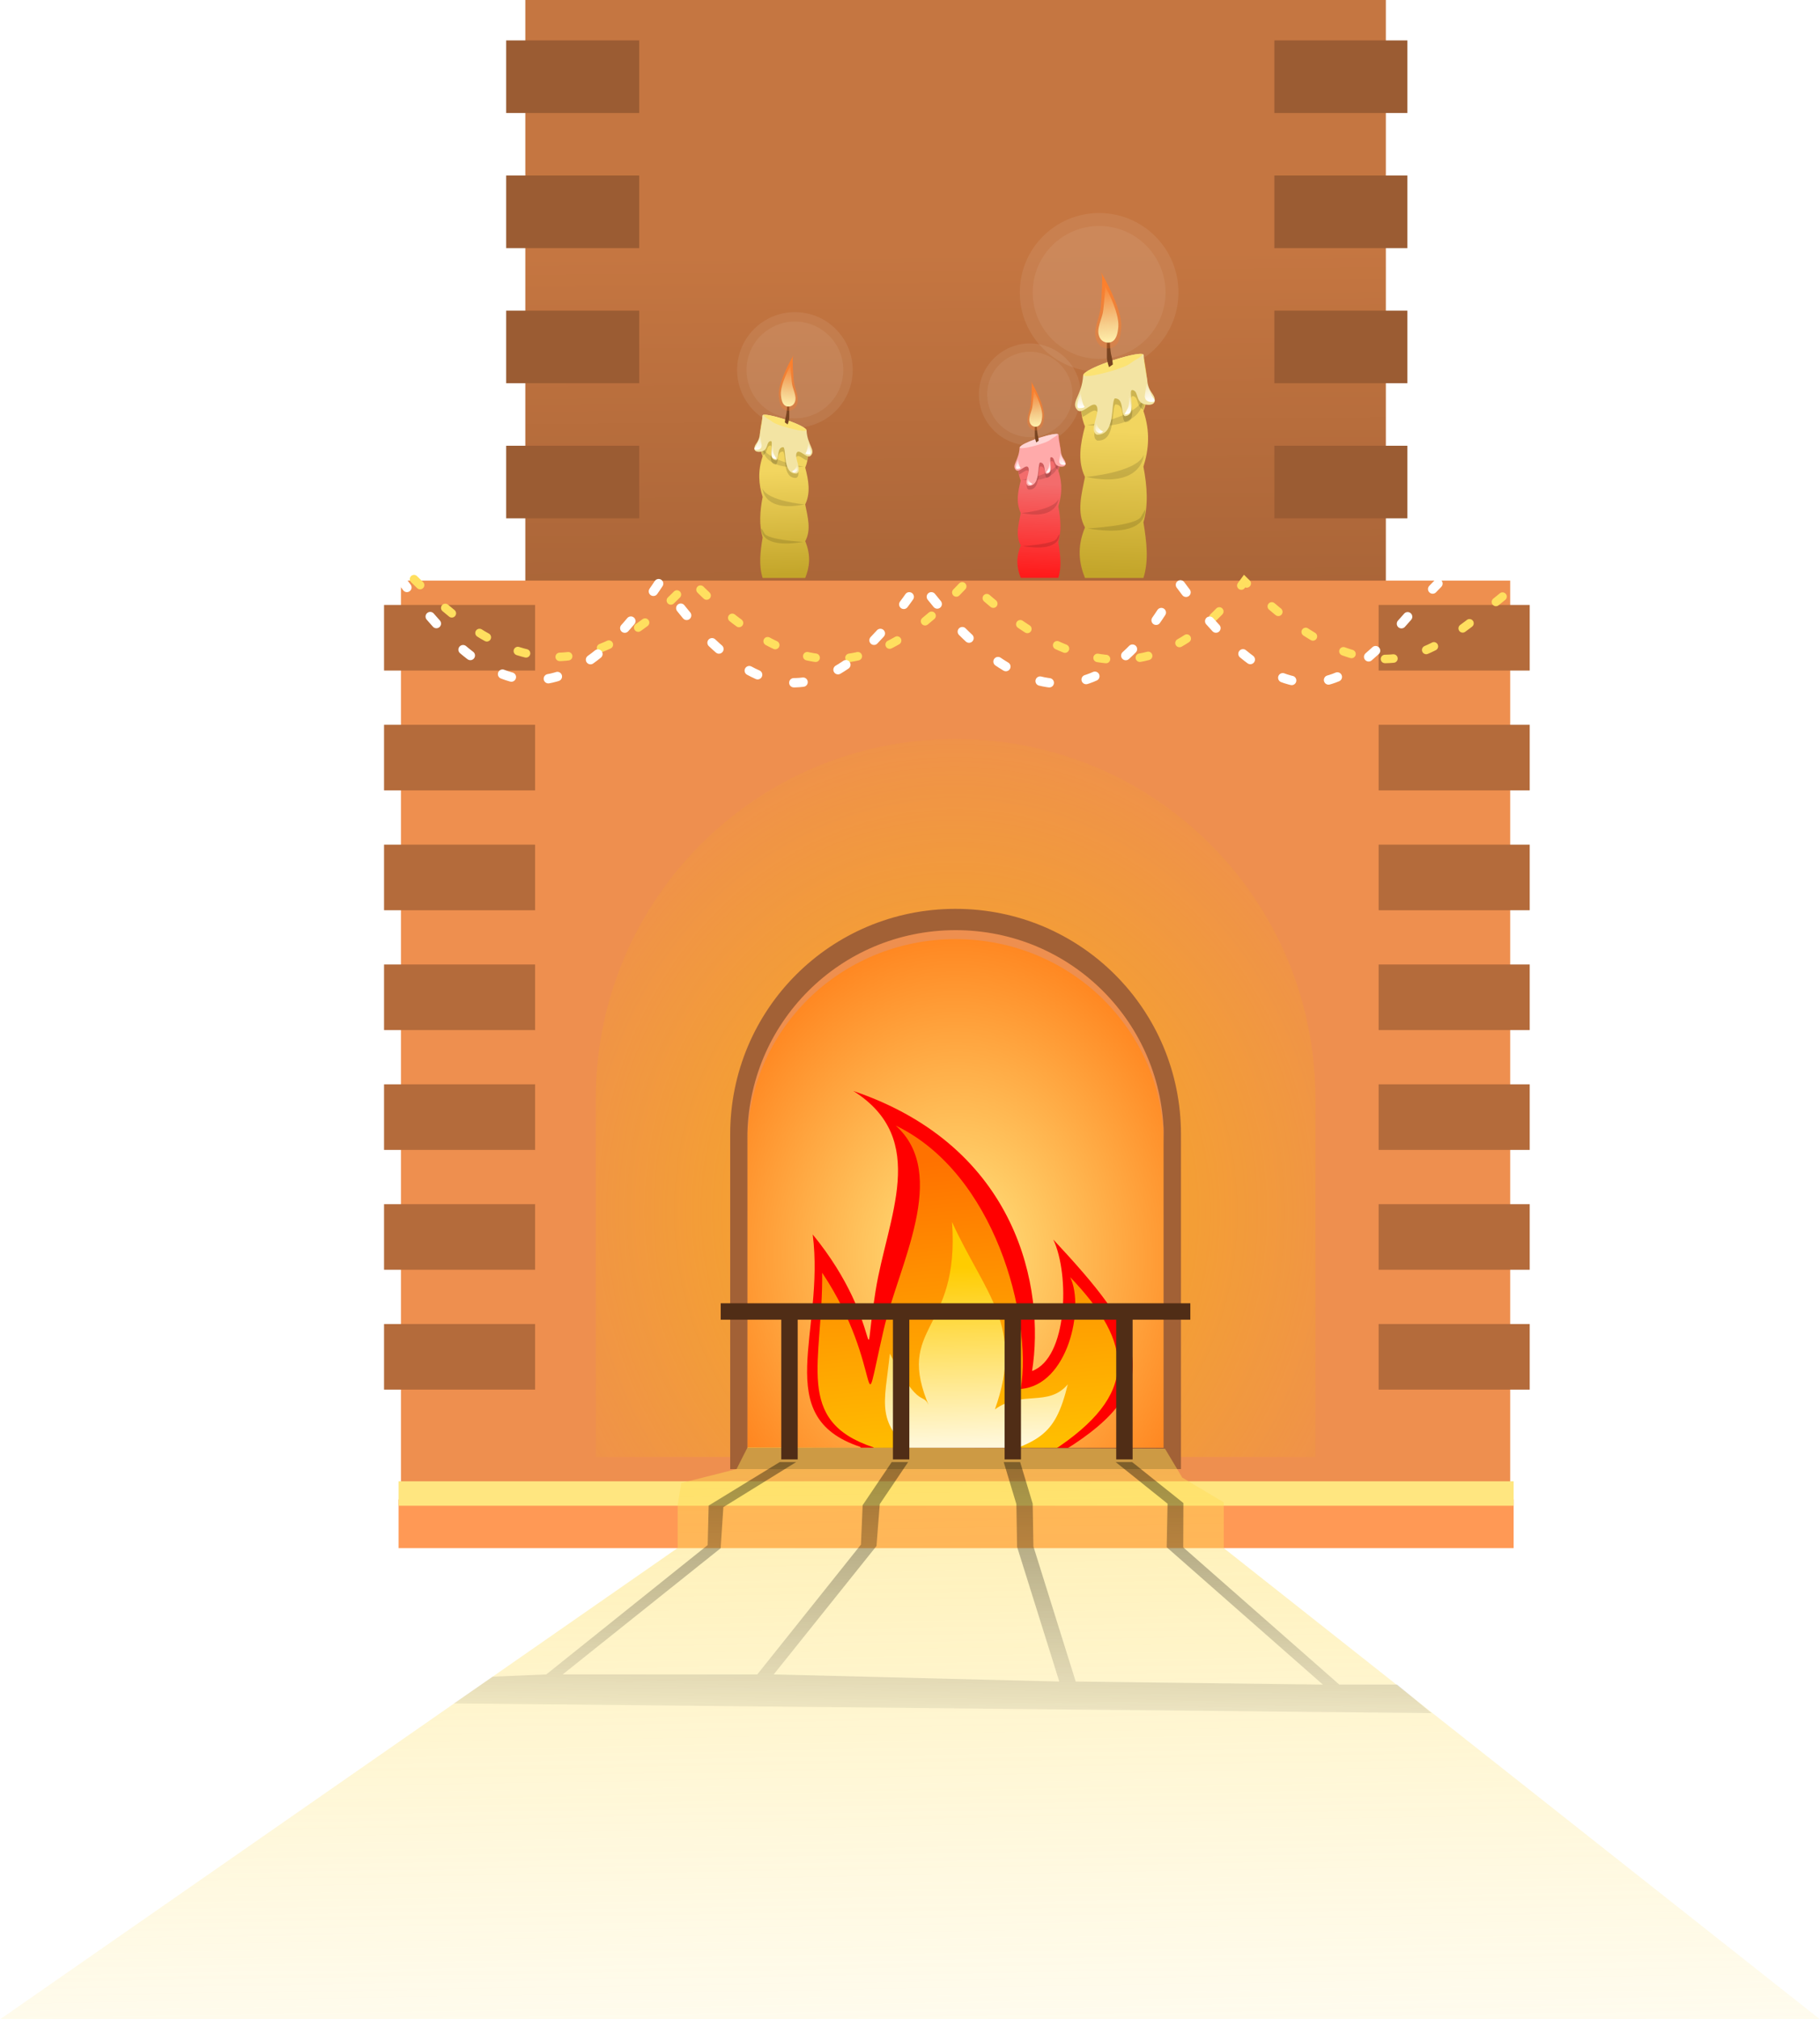 <?xml version="1.0" encoding="UTF-8" standalone="no"?>
<svg
   xmlns:dc="http://purl.org/dc/elements/1.1/"
   xmlns:cc="http://creativecommons.org/ns#"
   xmlns:rdf="http://www.w3.org/1999/02/22-rdf-syntax-ns#"
   xmlns:svg="http://www.w3.org/2000/svg"
   xmlns="http://www.w3.org/2000/svg"
   xmlns:xlink="http://www.w3.org/1999/xlink"
   xmlns:sodipodi="http://sodipodi.sourceforge.net/DTD/sodipodi-0.dtd"
   xmlns:inkscape="http://www.inkscape.org/namespaces/inkscape"
   width="78.191mm"
   height="86.713mm"
   viewBox="0 0 78.191 86.713"
   version="1.1"
   id="svg8"
   inkscape:version="1.0.2-2 (e86c870879, 2021-01-15)"
   sodipodi:docname="fireplace.svg">
  <defs
     id="defs2">
    <linearGradient
       inkscape:collect="always"
       id="linearGradient1880">
      <stop
         style="stop-color:#000000;stop-opacity:1;"
         offset="0"
         id="stop1876" />
      <stop
         style="stop-color:#000000;stop-opacity:0;"
         offset="1"
         id="stop1878" />
    </linearGradient>
    <linearGradient
       inkscape:collect="always"
       id="linearGradient1837">
      <stop
         style="stop-color:#ffdd55;stop-opacity:1"
         offset="0"
         id="stop1833" />
      <stop
         style="stop-color:#ffeeaa;stop-opacity:0;"
         offset="1"
         id="stop1835" />
    </linearGradient>
    <linearGradient
       id="linearGradient1826"
       inkscape:collect="always">
      <stop
         id="stop1822"
         offset="0"
         style="stop-color:#f36c6c;stop-opacity:1" />
      <stop
         id="stop1824"
         offset="1"
         style="stop-color:#ff1b1b;stop-opacity:1" />
    </linearGradient>
    <linearGradient
       inkscape:collect="always"
       id="linearGradient1745">
      <stop
         style="stop-color:#ffeeaa;stop-opacity:1;"
         offset="0"
         id="stop1741" />
      <stop
         style="stop-color:#ffeeaa;stop-opacity:0;"
         offset="1"
         id="stop1743" />
    </linearGradient>
    <linearGradient
       inkscape:collect="always"
       id="linearGradient1737">
      <stop
         style="stop-color:#ff7f2a;stop-opacity:1;"
         offset="0"
         id="stop1733" />
      <stop
         style="stop-color:#ff7f2a;stop-opacity:0;"
         offset="1"
         id="stop1735" />
    </linearGradient>
    <linearGradient
       inkscape:collect="always"
       id="linearGradient1718">
      <stop
         style="stop-color:#f2d55f;stop-opacity:1;"
         offset="0"
         id="stop1714" />
      <stop
         style="stop-color:#c3a52a;stop-opacity:1"
         offset="1"
         id="stop1716" />
    </linearGradient>
    <linearGradient
       inkscape:collect="always"
       id="linearGradient1710">
      <stop
         style="stop-color:#ffffff;stop-opacity:1;"
         offset="0"
         id="stop1706" />
      <stop
         style="stop-color:#ffffff;stop-opacity:0;"
         offset="1"
         id="stop1708" />
    </linearGradient>
    <linearGradient
       inkscape:collect="always"
       id="linearGradient1702">
      <stop
         style="stop-color:#ffffff;stop-opacity:1;"
         offset="0"
         id="stop1698" />
      <stop
         style="stop-color:#ffffff;stop-opacity:0;"
         offset="1"
         id="stop1700" />
    </linearGradient>
    <linearGradient
       inkscape:collect="always"
       id="linearGradient1694">
      <stop
         style="stop-color:#ffffff;stop-opacity:1;"
         offset="0"
         id="stop1690" />
      <stop
         style="stop-color:#ffffff;stop-opacity:0;"
         offset="1"
         id="stop1692" />
    </linearGradient>
    <linearGradient
       inkscape:collect="always"
       id="linearGradient1686">
      <stop
         style="stop-color:#ffffff;stop-opacity:1;"
         offset="0"
         id="stop1682" />
      <stop
         style="stop-color:#ffffff;stop-opacity:0;"
         offset="1"
         id="stop1684" />
    </linearGradient>
    <linearGradient
       inkscape:collect="always"
       id="linearGradient1619">
      <stop
         style="stop-color:#c57641;stop-opacity:1;"
         offset="0"
         id="stop1615" />
      <stop
         style="stop-color:#aa6538;stop-opacity:1"
         offset="1"
         id="stop1617" />
    </linearGradient>
    <linearGradient
       inkscape:collect="always"
       id="linearGradient1163">
      <stop
         style="stop-color:#ffbd00;stop-opacity:1;"
         offset="0"
         id="stop1159" />
      <stop
         style="stop-color:#ffbd00;stop-opacity:0;"
         offset="1"
         id="stop1161" />
    </linearGradient>
    <linearGradient
       inkscape:collect="always"
       id="linearGradient1147">
      <stop
         style="stop-color:#ff7200;stop-opacity:1;"
         offset="0"
         id="stop1143" />
      <stop
         style="stop-color:#ffbd00;stop-opacity:1"
         offset="1"
         id="stop1145" />
    </linearGradient>
    <linearGradient
       inkscape:collect="always"
       id="linearGradient1139">
      <stop
         style="stop-color:#ffcc00;stop-opacity:1"
         offset="0"
         id="stop1135" />
      <stop
         style="stop-color:#fff9e1;stop-opacity:1"
         offset="1"
         id="stop1137" />
    </linearGradient>
    <linearGradient
       inkscape:collect="always"
       id="linearGradient1063">
      <stop
         style="stop-color:#ffe680;stop-opacity:1"
         offset="0"
         id="stop1059" />
      <stop
         style="stop-color:#ff6600;stop-opacity:1"
         offset="1"
         id="stop1061" />
    </linearGradient>
    <radialGradient
       inkscape:collect="always"
       xlink:href="#linearGradient1063"
       id="radialGradient1065"
       cx="-129.31"
       cy="199.003"
       fx="-129.31"
       fy="199.003"
       r="65.716"
       gradientTransform="matrix(0.226,-0.003,0.004,0.282,92.503,-25.122)"
       gradientUnits="userSpaceOnUse" />
    <filter
       inkscape:collect="always"
       style="color-interpolation-filters:sRGB"
       id="filter1121"
       x="-0.121"
       width="1.242"
       y="-0.097"
       height="1.195">
      <feGaussianBlur
         inkscape:collect="always"
         stdDeviation="22.728"
         id="feGaussianBlur1123" />
    </filter>
    <linearGradient
       inkscape:collect="always"
       xlink:href="#linearGradient1139"
       id="linearGradient1141"
       x1="-130.213"
       y1="208.365"
       x2="-128.89"
       y2="256.935"
       gradientUnits="userSpaceOnUse"
       gradientTransform="matrix(0.162,0,0,0.162,85.01,-1.898)" />
    <linearGradient
       inkscape:collect="always"
       xlink:href="#linearGradient1147"
       id="linearGradient1149"
       x1="-135.315"
       y1="180.205"
       x2="-128.512"
       y2="255.99"
       gradientUnits="userSpaceOnUse"
       gradientTransform="matrix(0.162,0,0,0.162,85.01,-1.898)" />
    <radialGradient
       inkscape:collect="always"
       xlink:href="#linearGradient1163"
       id="radialGradient1165"
       cx="-486.54"
       cy="703.45"
       fx="-486.54"
       fy="703.45"
       r="359.614"
       gradientTransform="matrix(0.057,-0.001,0.001,0.064,91.047,-16.015)"
       gradientUnits="userSpaceOnUse" />
    <linearGradient
       inkscape:collect="always"
       xlink:href="#linearGradient1619"
       id="linearGradient1621"
       x1="-96.762"
       y1="-60.565"
       x2="-96.006"
       y2="28.637"
       gradientUnits="userSpaceOnUse"
       gradientTransform="matrix(0.162,0,0,0.162,78.992,-1.898)" />
    <linearGradient
       inkscape:collect="always"
       xlink:href="#linearGradient1686"
       id="linearGradient1688"
       x1="-139.648"
       y1="-15.705"
       x2="-141.219"
       y2="-18.411"
       gradientUnits="userSpaceOnUse" />
    <linearGradient
       inkscape:collect="always"
       xlink:href="#linearGradient1694"
       id="linearGradient1696"
       x1="-131.998"
       y1="-21.151"
       x2="-130.561"
       y2="-27.098"
       gradientUnits="userSpaceOnUse" />
    <linearGradient
       inkscape:collect="always"
       xlink:href="#linearGradient1702"
       id="linearGradient1704"
       x1="-124.581"
       y1="-24.692"
       x2="-126.819"
       y2="-30.572"
       gradientUnits="userSpaceOnUse" />
    <linearGradient
       inkscape:collect="always"
       xlink:href="#linearGradient1710"
       id="linearGradient1712"
       x1="-145.127"
       y1="-22.855"
       x2="-144.593"
       y2="-27.799"
       gradientUnits="userSpaceOnUse" />
    <linearGradient
       inkscape:collect="always"
       xlink:href="#linearGradient1718"
       id="linearGradient1720"
       x1="-133.501"
       y1="-16.106"
       x2="-134.971"
       y2="24.251"
       gradientUnits="userSpaceOnUse" />
    <linearGradient
       inkscape:collect="always"
       xlink:href="#linearGradient1737"
       id="linearGradient1739"
       x1="-139.662"
       y1="-65.479"
       x2="-136.119"
       y2="-30.233"
       gradientUnits="userSpaceOnUse"
       gradientTransform="matrix(0.708,0,0,0.708,-39.619,-12.981)" />
    <linearGradient
       inkscape:collect="always"
       xlink:href="#linearGradient1745"
       id="linearGradient1747"
       x1="-137.442"
       y1="-39.682"
       x2="-139.52"
       y2="-62.786"
       gradientUnits="userSpaceOnUse"
       gradientTransform="matrix(0.708,0,0,0.708,-39.686,-13.55)" />
    <linearGradient
       inkscape:collect="always"
       xlink:href="#linearGradient1826"
       id="linearGradient1808"
       gradientUnits="userSpaceOnUse"
       x1="-133.501"
       y1="-16.106"
       x2="-134.971"
       y2="24.251" />
    <linearGradient
       inkscape:collect="always"
       xlink:href="#linearGradient1686"
       id="linearGradient1810"
       gradientUnits="userSpaceOnUse"
       x1="-139.648"
       y1="-15.705"
       x2="-141.219"
       y2="-18.411" />
    <linearGradient
       inkscape:collect="always"
       xlink:href="#linearGradient1710"
       id="linearGradient1812"
       gradientUnits="userSpaceOnUse"
       x1="-145.127"
       y1="-22.855"
       x2="-144.593"
       y2="-27.799" />
    <linearGradient
       inkscape:collect="always"
       xlink:href="#linearGradient1694"
       id="linearGradient1814"
       gradientUnits="userSpaceOnUse"
       x1="-131.998"
       y1="-21.151"
       x2="-130.561"
       y2="-27.098" />
    <linearGradient
       inkscape:collect="always"
       xlink:href="#linearGradient1702"
       id="linearGradient1816"
       gradientUnits="userSpaceOnUse"
       x1="-124.581"
       y1="-24.692"
       x2="-126.819"
       y2="-30.572" />
    <linearGradient
       inkscape:collect="always"
       xlink:href="#linearGradient1737"
       id="linearGradient1818"
       gradientUnits="userSpaceOnUse"
       gradientTransform="matrix(0.708,0,0,0.708,-39.619,-12.981)"
       x1="-139.662"
       y1="-65.479"
       x2="-136.119"
       y2="-30.233" />
    <linearGradient
       inkscape:collect="always"
       xlink:href="#linearGradient1745"
       id="linearGradient1820"
       gradientUnits="userSpaceOnUse"
       gradientTransform="matrix(0.708,0,0,0.708,-39.686,-13.55)"
       x1="-137.442"
       y1="-39.682"
       x2="-139.52"
       y2="-62.786" />
    <linearGradient
       inkscape:collect="always"
       xlink:href="#linearGradient1837"
       id="linearGradient1839"
       x1="-367.696"
       y1="989.18"
       x2="-353.553"
       y2="1819.525"
       gradientUnits="userSpaceOnUse"
       gradientTransform="matrix(0.043,0,0,0.043,78.992,-1.898)" />
    <linearGradient
       inkscape:collect="always"
       xlink:href="#linearGradient1880"
       id="linearGradient1882"
       x1="-77.107"
       y1="260.903"
       x2="-78.808"
       y2="340.656"
       gradientUnits="userSpaceOnUse"
       gradientTransform="matrix(0.162,0,0,0.162,78.992,-1.898)" />
    <linearGradient
       inkscape:collect="always"
       xlink:href="#linearGradient1718"
       id="linearGradient2168"
       gradientUnits="userSpaceOnUse"
       x1="-133.501"
       y1="-16.106"
       x2="-134.971"
       y2="24.251" />
    <linearGradient
       inkscape:collect="always"
       xlink:href="#linearGradient1686"
       id="linearGradient2170"
       gradientUnits="userSpaceOnUse"
       x1="-139.648"
       y1="-15.705"
       x2="-141.219"
       y2="-18.411" />
    <linearGradient
       inkscape:collect="always"
       xlink:href="#linearGradient1710"
       id="linearGradient2172"
       gradientUnits="userSpaceOnUse"
       x1="-145.127"
       y1="-22.855"
       x2="-144.593"
       y2="-27.799" />
    <linearGradient
       inkscape:collect="always"
       xlink:href="#linearGradient1694"
       id="linearGradient2174"
       gradientUnits="userSpaceOnUse"
       x1="-131.998"
       y1="-21.151"
       x2="-130.561"
       y2="-27.098" />
    <linearGradient
       inkscape:collect="always"
       xlink:href="#linearGradient1702"
       id="linearGradient2176"
       gradientUnits="userSpaceOnUse"
       x1="-124.581"
       y1="-24.692"
       x2="-126.819"
       y2="-30.572" />
    <linearGradient
       inkscape:collect="always"
       xlink:href="#linearGradient1737"
       id="linearGradient2178"
       gradientUnits="userSpaceOnUse"
       gradientTransform="matrix(0.708,0,0,0.708,-39.619,-12.981)"
       x1="-139.662"
       y1="-65.479"
       x2="-136.119"
       y2="-30.233" />
    <linearGradient
       inkscape:collect="always"
       xlink:href="#linearGradient1745"
       id="linearGradient2180"
       gradientUnits="userSpaceOnUse"
       gradientTransform="matrix(0.708,0,0,0.708,-39.686,-13.55)"
       x1="-137.442"
       y1="-39.682"
       x2="-139.52"
       y2="-62.786" />
  </defs>
  <sodipodi:namedview
     id="base"
     pagecolor="#ffffff"
     bordercolor="#666666"
     borderopacity="1.0"
     inkscape:pageopacity="0.0"
     inkscape:pageshadow="2"
     inkscape:zoom="1.979899"
     inkscape:cx="174.44712"
     inkscape:cy="161.25192"
     inkscape:document-units="mm"
     inkscape:current-layer="layer1"
     showgrid="false"
     showborder="true"
     inkscape:snap-global="true"
     showguides="false"
     inkscape:window-width="1920"
     inkscape:window-height="1017"
     inkscape:window-x="-8"
     inkscape:window-y="-8"
     inkscape:window-maximized="1"
     inkscape:document-rotation="0" />
  <g
     inkscape:label="Layer 1"
     inkscape:groupmode="layer"
     id="layer1"
     transform="translate(-22.954,22.546)">
    <rect
       style="opacity:1;fill:url(#linearGradient1621);fill-opacity:1;fill-rule:nonzero;stroke:none;stroke-width:0.365;stroke-linecap:round;stroke-linejoin:round;stroke-miterlimit:4;stroke-dasharray:0.365, 1.461;stroke-dashoffset:0;stroke-opacity:1;paint-order:fill markers stroke"
       id="rect1613"
       width="36.97"
       height="26.021"
       x="45.523"
       y="-22.546"
       inkscape:export-xdpi="300"
       inkscape:export-ydpi="300" />
    <g
       id="g1806"
       transform="matrix(0.097,0,0,0.097,80.777,-0.215)"
       inkscape:export-xdpi="300"
       inkscape:export-ydpi="300">
      <circle
         r="22.571"
         cy="-55.595"
         cx="-139.982"
         id="circle1772"
         style="opacity:0.078;fill:#ffffff;fill-opacity:1;fill-rule:nonzero;stroke:none;stroke-width:2.376;stroke-linecap:round;stroke-linejoin:round;stroke-miterlimit:4;stroke-dasharray:2.376, 9.505;stroke-dashoffset:0;stroke-opacity:1;paint-order:fill markers stroke" />
      <path
         style="opacity:1;fill:url(#linearGradient1808);fill-opacity:1;fill-rule:nonzero;stroke:none;stroke-width:2.265;stroke-linecap:round;stroke-linejoin:round;stroke-miterlimit:4;stroke-dasharray:2.265, 9.06;stroke-dashoffset:0;stroke-opacity:1;paint-order:fill markers stroke"
         d="m -144.009,-31.839 16.631,-5.859 c 0.952,5.435 1.991,10.884 0,15.828 1.981,5.842 1.535,10.99 0,15.828 1.097,5.715 1.415,11.118 0,15.828 0.894,5.455 1.583,10.869 0,15.828 h -16.631 c -1.667,-4.162 -2.34,-8.698 0,-14.363 -2.43,-4.441 -0.955,-9.439 0,-14.363 -2.163,-4.479 -1.32,-9.387 0,-14.363 -2.016,-4.788 -0.916,-9.575 0,-14.363 z"
         id="path1774"
         inkscape:connector-curvature="0"
         sodipodi:nodetypes="ccccccccccc" />
      <g
         id="g1782"
         style="opacity:0.532">
        <path
           inkscape:connector-curvature="0"
           id="path1776"
           d="m -143.725,-3.113 c 0,0 14.08,-1.228 16.347,-6.048 0.095,-0.189 0.095,-0.189 0.095,-0.189 0,0 -0.378,9.544 -16.442,6.237 z"
           style="opacity:0.241;fill:#000000;fill-opacity:1;stroke:none;stroke-width:0.265px;stroke-linecap:butt;stroke-linejoin:miter;stroke-opacity:1" />
        <path
           inkscape:connector-curvature="0"
           id="path1778"
           d="m -143.253,11.533 c 0,0 14.08,-0.756 15.214,-3.402 1.134,-1.984 1.134,-1.984 1.134,-1.984 0,0 1.323,8.315 -16.347,5.386 z"
           style="opacity:0.241;fill:#000000;fill-opacity:1;stroke:none;stroke-width:0.265px;stroke-linecap:butt;stroke-linejoin:miter;stroke-opacity:1" />
        <path
           inkscape:connector-curvature="0"
           id="path1780"
           d="m -143.442,-17.854 c 0,0 12.284,-1.701 15.78,-6.804 0.189,0.094 0.189,0.094 0.189,0.094 0,0 -0.283,8.315 -15.969,6.709 z"
           style="opacity:0.241;fill:#000000;fill-opacity:1;stroke:none;stroke-width:0.265px;stroke-linecap:butt;stroke-linejoin:miter;stroke-opacity:1" />
      </g>
      <path
         style="opacity:0.153;fill:#000000;fill-opacity:1;stroke:none;stroke-width:0.265px;stroke-linecap:butt;stroke-linejoin:miter;stroke-opacity:1"
         d="m -127.162,-36.02 -17.273,6.228 c -0.058,1.333 -0.287,2.428 -0.576,3.362 -0.213,2.073 -0.204,4.145 0.3,6.218 1.518,-0.526 3.469,-2.776 4.226,-1.263 0.976,1.953 -2.359,6.857 -0.018,8.027 5.493,0.28 3.89,-8.887 5.121,-10.295 2.724,-0.073 1.601,4.335 2.846,5.047 3.524,-0.185 1.128,-6.275 1.878,-7.315 0.284,-0.284 1.013,0.087 1.256,0.574 0.469,0.938 0.488,1.925 1.296,2.734 0.204,0.204 0.49,0.374 0.814,0.505 -0.03,-0.091 -0.055,-0.181 -0.086,-0.273 0.907,-2.252 1.181,-4.609 1.125,-7.021 -0.392,-2.077 -0.908,-4.673 -0.908,-6.441 0,-0.032 -5.2e-4,-0.057 -5.2e-4,-0.087 z"
         id="path1784"
         inkscape:connector-curvature="0" />
      <path
         style="fill:#ffaaaa;fill-opacity:1;stroke:none;stroke-width:1px;stroke-linecap:butt;stroke-linejoin:miter;stroke-opacity:1"
         d="m -480.359,-142.453 c 0.733,-6.957 -64.577,13.563 -65.03,21.771 -1.207,21.862 -14.213,29.095 -6.003,37.304 5.391,5.391 16.925,-11.608 20.678,-4.103 3.69,7.38 -8.916,25.916 -0.068,30.34 20.759,1.058 14.703,-33.589 19.355,-38.91 10.294,-0.278 6.05,16.384 10.758,19.075 13.319,-0.7 4.264,-23.717 7.098,-27.648 1.073,-1.073 3.828,0.33 4.747,2.168 1.773,3.546 1.842,7.277 4.897,10.332 3.872,3.872 15.443,4.719 15.443,-1.742 0,-7.855 -6.996,-7.967 -8.153,-22.403 -1.499,-8.048 -3.72,-18.756 -3.72,-25.855 0,-0.12 -1.355,-1.412 -1.265,-1.34 0,0 1.206,1.546 1.263,1.01 z"
         transform="scale(0.265)"
         id="path1786"
         inkscape:connector-curvature="0"
         sodipodi:nodetypes="ssccccccccscsss" />
      <path
         style="fill:url(#linearGradient1810);fill-opacity:1;stroke:none;stroke-width:0.265px;stroke-linecap:butt;stroke-linejoin:miter;stroke-opacity:1"
         d="m -140.717,-18.545 c 0,0 -0.635,1.537 -0.2,2.238 0.434,0.702 1.27,0.869 1.67,0.568 0.401,-0.301 0.401,-0.301 0.401,-0.301 0,0 -1.737,-0.702 -1.871,-2.506 z"
         id="path1788"
         inkscape:connector-curvature="0" />
      <path
         style="fill:url(#linearGradient1812);fill-opacity:1;stroke:none;stroke-width:0.265px;stroke-linecap:butt;stroke-linejoin:miter;stroke-opacity:1"
         d="m -145.094,-27.098 c -0.705,1.315 -1.658,4.387 -0.635,4.443 0.902,0.033 1.904,-0.234 1.503,-0.601 -0.401,-0.367 -1.102,-3.174 -0.869,-3.842 z"
         id="path1790"
         inkscape:connector-curvature="0"
         sodipodi:nodetypes="cccc" />
      <path
         style="fill:url(#linearGradient1814);fill-opacity:1;stroke:none;stroke-width:0.265px;stroke-linecap:butt;stroke-linejoin:miter;stroke-opacity:1"
         d="m -131.563,-26.43 c 0,0 0.367,2.405 -0.234,3.708 -0.601,1.303 -1.336,1.971 -0.501,1.804 0.835,-0.167 2.272,-0.134 0.735,-5.512 z"
         id="path1792"
         inkscape:connector-curvature="0" />
      <path
         style="fill:url(#linearGradient1816);fill-opacity:1;stroke:none;stroke-width:0.265px;stroke-linecap:butt;stroke-linejoin:miter;stroke-opacity:1"
         d="m -126.485,-29.77 c 0,0 1.069,2.539 1.37,3.341 0.301,0.802 1.737,1.804 0.334,1.971 -1.403,0.167 -2.439,-0.568 -2.172,-2.105 0.267,-1.537 0.468,-3.207 0.468,-3.207 z"
         id="path1794"
         inkscape:connector-curvature="0"
         sodipodi:nodetypes="csccc" />
      <circle
         style="opacity:0.064;fill:#ffffff;fill-opacity:1;fill-rule:nonzero;stroke:none;stroke-width:1.989;stroke-linecap:round;stroke-linejoin:round;stroke-miterlimit:4;stroke-dasharray:1.989, 7.955;stroke-dashoffset:0;stroke-opacity:1;paint-order:fill markers stroke"
         id="circle1796"
         cx="-139.982"
         cy="-55.595"
         r="18.891" />
      <path
         style="fill:#ffd5d5;fill-opacity:1;stroke:none;stroke-width:1px;stroke-linecap:butt;stroke-linejoin:miter;stroke-opacity:1"
         d="m -484.354,-143.854 c -13.829,0.544 -58.882,15.65 -60.963,22.764 0.581,0.389 1.314,0.717 2.281,0.932 6.429,1.429 40.892,-7.859 47.678,-13.037 6.786,-5.179 8.572,-5 12.322,-8.393 0.681,-0.616 1.27,-1.285 1.783,-1.979 -0.685,-0.251 -1.739,-0.341 -3.102,-0.287 z"
         transform="scale(0.265)"
         id="path1798"
         inkscape:connector-curvature="0" />
      <path
         style="fill:#784421;stroke:none;stroke-width:0.265px;stroke-linecap:butt;stroke-linejoin:miter;stroke-opacity:1"
         d="m -137.158,-34.343 c 0,0 -0.614,-1.606 -0.614,-2.835 0,-1.228 0,-4.205 0,-4.205 l 0.803,-0.472 c 0,0 0.142,3.024 0.472,4.205 0.331,1.181 0.425,2.551 0.425,2.551 z"
         id="path1800"
         inkscape:connector-curvature="0" />
      <path
         style="fill:url(#linearGradient1818);fill-opacity:1;stroke:none;stroke-width:0.187px;stroke-linecap:butt;stroke-linejoin:miter;stroke-opacity:1"
         d="m -136.724,-39.722 c 0,0 -2.724,0.654 -3.95,-2.109 -1.335,-3.009 0.921,-6.525 1.172,-9.808 0.227,-2.972 0.569,-8.167 0.301,-8.937 -0.268,-0.77 -0.301,-0.837 -0.301,-0.837 0,0 6.172,10.197 5.824,15.799 -0.137,2.206 -0.488,5.3 -3.046,5.891 z"
         id="path1802"
         inkscape:connector-curvature="0"
         sodipodi:nodetypes="csaccac" />
      <path
         sodipodi:nodetypes="csaccac"
         inkscape:connector-curvature="0"
         id="path1804"
         d="m -136.992,-41.344 c 0,0 -2.094,0.43 -2.959,-1.708 -0.943,-2.329 0.867,-4.953 1.141,-7.45 0.248,-2.261 0.64,-6.215 0.455,-6.809 -0.185,-0.594 -0.209,-0.646 -0.209,-0.646 0,0 4.45,7.933 4.044,12.196 -0.16,1.679 -0.506,4.029 -2.472,4.416 z"
         style="fill:url(#linearGradient1820);fill-opacity:1;stroke:none;stroke-width:0.143px;stroke-linecap:butt;stroke-linejoin:miter;stroke-opacity:1" />
    </g>
    <path
       id="path1051"
       d="m 64.008,15.247 c -5.915,0 -10.677,4.762 -10.677,10.677 V 41.772 H 74.685 V 25.924 c 0,-5.915 -4.762,-10.677 -10.677,-10.677 z"
       style="opacity:1;fill:url(#radialGradient1065);fill-opacity:1;fill-rule:nonzero;stroke:none;stroke-width:0.131;stroke-linecap:round;stroke-linejoin:round;stroke-miterlimit:4;stroke-dasharray:none;stroke-dashoffset:0;stroke-opacity:1;paint-order:fill markers stroke"
       inkscape:connector-curvature="0"
       inkscape:export-xdpi="300"
       inkscape:export-ydpi="300" />
    <path
       style="fill:#ff0000;stroke:none;stroke-width:0.043px;stroke-linecap:butt;stroke-linejoin:miter;stroke-opacity:1"
       d="M 59.911,39.583 C 56.02,38.296 58.404,34.659 57.87,30.464 c 3.189,3.893 2.037,6.592 2.7,2.427 0.501,-3.149 2.341,-6.506 -0.953,-8.588 7.102,2.406 8.234,8.521 7.677,12.024 1.531,-0.562 1.623,-4.146 0.912,-5.645 3.73,4.002 5.127,6.195 0.434,9.076 l -0.391,0.478 -7.99,0.043 z"
       id="path1129"
       inkscape:connector-curvature="0"
       sodipodi:nodetypes="ccsccccccc"
       inkscape:export-xdpi="300"
       inkscape:export-ydpi="300" />
    <path
       id="path1067"
       transform="matrix(0.043,0,0,0.043,85.01,-1.898)"
       d="m -488.572,427.535 c -124.796,0 -225.264,100.467 -225.264,225.264 v 334.361 h 450.529 V 652.799 c 0,-124.796 -100.469,-225.264 -225.266,-225.264 z m 0,21.295 c 115.299,0 208.123,92.82 208.123,208.119 V 965.865 H -696.693 V 656.949 c 0,-115.299 92.822,-208.119 208.121,-208.119 z"
       style="opacity:0.756;fill:#000000;fill-opacity:1;fill-rule:nonzero;stroke:none;stroke-width:2.758;stroke-linecap:round;stroke-linejoin:round;stroke-miterlimit:4;stroke-dasharray:none;stroke-dashoffset:0;stroke-opacity:1;paint-order:fill markers stroke;filter:url(#filter1121)"
       inkscape:connector-curvature="0"
       inkscape:export-xdpi="300"
       inkscape:export-ydpi="300" />
    <path
       style="opacity:1;fill:#ee8f4f;fill-opacity:1;fill-rule:nonzero;stroke:none;stroke-width:0.069;stroke-linecap:round;stroke-linejoin:round;stroke-miterlimit:4;stroke-dasharray:none;stroke-dashoffset:0;stroke-opacity:1;paint-order:fill markers stroke"
       d="M 40.18,2.386 V 43.778 H 87.835 V 2.386 Z m 23.828,15.396 c 4.956,0 8.947,3.932 8.947,8.816 V 39.684 H 55.061 V 26.598 c 0,-4.884 3.99,-8.816 8.947,-8.816 z"
       id="rect1000"
       inkscape:connector-curvature="0"
       inkscape:export-xdpi="300"
       inkscape:export-ydpi="300" />
    <g
       id="g1026"
       transform="matrix(0.162,0,0,0.162,85.01,-1.898)"
       style="fill:#b46b3b;fill-opacity:1"
       inkscape:export-xdpi="300"
       inkscape:export-ydpi="300">
      <rect
         y="32.897"
         x="-281.214"
         height="17.387"
         width="40.065"
         id="rect1002"
         style="opacity:1;fill:#b46b3b;fill-opacity:1;fill-rule:nonzero;stroke:none;stroke-width:0.427;stroke-linecap:round;stroke-linejoin:round;stroke-miterlimit:4;stroke-dasharray:none;stroke-dashoffset:0;stroke-opacity:1;paint-order:fill markers stroke" />
      <rect
         style="opacity:1;fill:#b46b3b;fill-opacity:1;fill-rule:nonzero;stroke:none;stroke-width:0.427;stroke-linecap:round;stroke-linejoin:round;stroke-miterlimit:4;stroke-dasharray:none;stroke-dashoffset:0;stroke-opacity:1;paint-order:fill markers stroke"
         id="rect1004"
         width="40.065"
         height="17.387"
         x="-281.214"
         y="64.664" />
      <rect
         style="opacity:1;fill:#b46b3b;fill-opacity:1;fill-rule:nonzero;stroke:none;stroke-width:0.427;stroke-linecap:round;stroke-linejoin:round;stroke-miterlimit:4;stroke-dasharray:none;stroke-dashoffset:0;stroke-opacity:1;paint-order:fill markers stroke"
         id="rect1006"
         width="40.065"
         height="17.387"
         x="-281.214"
         y="96.431" />
      <rect
         y="128.198"
         x="-281.214"
         height="17.387"
         width="40.065"
         id="rect1008"
         style="opacity:1;fill:#b46b3b;fill-opacity:1;fill-rule:nonzero;stroke:none;stroke-width:0.427;stroke-linecap:round;stroke-linejoin:round;stroke-miterlimit:4;stroke-dasharray:none;stroke-dashoffset:0;stroke-opacity:1;paint-order:fill markers stroke" />
      <rect
         style="opacity:1;fill:#b46b3b;fill-opacity:1;fill-rule:nonzero;stroke:none;stroke-width:0.427;stroke-linecap:round;stroke-linejoin:round;stroke-miterlimit:4;stroke-dasharray:none;stroke-dashoffset:0;stroke-opacity:1;paint-order:fill markers stroke"
         id="rect1010"
         width="40.065"
         height="17.387"
         x="-281.214"
         y="159.965" />
      <rect
         y="191.732"
         x="-281.214"
         height="17.387"
         width="40.065"
         id="rect1012"
         style="opacity:1;fill:#b46b3b;fill-opacity:1;fill-rule:nonzero;stroke:none;stroke-width:0.427;stroke-linecap:round;stroke-linejoin:round;stroke-miterlimit:4;stroke-dasharray:none;stroke-dashoffset:0;stroke-opacity:1;paint-order:fill markers stroke" />
      <rect
         y="223.499"
         x="-281.214"
         height="17.387"
         width="40.065"
         id="rect1014"
         style="opacity:1;fill:#b46b3b;fill-opacity:1;fill-rule:nonzero;stroke:none;stroke-width:0.427;stroke-linecap:round;stroke-linejoin:round;stroke-miterlimit:4;stroke-dasharray:none;stroke-dashoffset:0;stroke-opacity:1;paint-order:fill markers stroke" />
    </g>
    <g
       id="g1044"
       transform="matrix(0.162,0,0,0.162,127.74,-1.898)"
       style="fill:#b46b3b;fill-opacity:1"
       inkscape:export-xdpi="300"
       inkscape:export-ydpi="300">
      <rect
         style="opacity:1;fill:#b46b3b;fill-opacity:1;fill-rule:nonzero;stroke:none;stroke-width:0.427;stroke-linecap:round;stroke-linejoin:round;stroke-miterlimit:4;stroke-dasharray:none;stroke-dashoffset:0;stroke-opacity:1;paint-order:fill markers stroke"
         id="rect1028"
         width="40.065"
         height="17.387"
         x="-281.214"
         y="32.897" />
      <rect
         y="64.664"
         x="-281.214"
         height="17.387"
         width="40.065"
         id="rect1030"
         style="opacity:1;fill:#b46b3b;fill-opacity:1;fill-rule:nonzero;stroke:none;stroke-width:0.427;stroke-linecap:round;stroke-linejoin:round;stroke-miterlimit:4;stroke-dasharray:none;stroke-dashoffset:0;stroke-opacity:1;paint-order:fill markers stroke" />
      <rect
         y="96.431"
         x="-281.214"
         height="17.387"
         width="40.065"
         id="rect1032"
         style="opacity:1;fill:#b46b3b;fill-opacity:1;fill-rule:nonzero;stroke:none;stroke-width:0.427;stroke-linecap:round;stroke-linejoin:round;stroke-miterlimit:4;stroke-dasharray:none;stroke-dashoffset:0;stroke-opacity:1;paint-order:fill markers stroke" />
      <rect
         style="opacity:1;fill:#b46b3b;fill-opacity:1;fill-rule:nonzero;stroke:none;stroke-width:0.427;stroke-linecap:round;stroke-linejoin:round;stroke-miterlimit:4;stroke-dasharray:none;stroke-dashoffset:0;stroke-opacity:1;paint-order:fill markers stroke"
         id="rect1034"
         width="40.065"
         height="17.387"
         x="-281.214"
         y="128.198" />
      <rect
         y="159.965"
         x="-281.214"
         height="17.387"
         width="40.065"
         id="rect1036"
         style="opacity:1;fill:#b46b3b;fill-opacity:1;fill-rule:nonzero;stroke:none;stroke-width:0.427;stroke-linecap:round;stroke-linejoin:round;stroke-miterlimit:4;stroke-dasharray:none;stroke-dashoffset:0;stroke-opacity:1;paint-order:fill markers stroke" />
      <rect
         style="opacity:1;fill:#b46b3b;fill-opacity:1;fill-rule:nonzero;stroke:none;stroke-width:0.427;stroke-linecap:round;stroke-linejoin:round;stroke-miterlimit:4;stroke-dasharray:none;stroke-dashoffset:0;stroke-opacity:1;paint-order:fill markers stroke"
         id="rect1038"
         width="40.065"
         height="17.387"
         x="-281.214"
         y="191.732" />
      <rect
         style="opacity:1;fill:#b46b3b;fill-opacity:1;fill-rule:nonzero;stroke:none;stroke-width:0.427;stroke-linecap:round;stroke-linejoin:round;stroke-miterlimit:4;stroke-dasharray:none;stroke-dashoffset:0;stroke-opacity:1;paint-order:fill markers stroke"
         id="rect1040"
         width="40.065"
         height="17.387"
         x="-281.214"
         y="223.499" />
    </g>
    <path
       sodipodi:nodetypes="ccsccccccc"
       inkscape:connector-curvature="0"
       id="path1131"
       d="M 60.477,39.604 C 57.042,38.468 58.317,35.933 58.276,32.107 c 2.723,4.081 1.572,7.09 2.645,2.438 0.632,-2.743 2.839,-6.673 0.515,-8.757 4.271,2.055 5.864,8.217 5.372,11.309 2.027,-0.158 2.753,-3.475 2.125,-4.799 2.74,2.857 2.96,5.038 -0.753,7.458 l -0.345,0.422 -7.053,0.038 z"
       style="fill:url(#linearGradient1149);fill-opacity:1;stroke:none;stroke-width:0.038px;stroke-linecap:butt;stroke-linejoin:miter;stroke-opacity:1"
       inkscape:export-xdpi="300"
       inkscape:export-ydpi="300" />
    <path
       style="fill:url(#linearGradient1141);fill-opacity:1;stroke:none;stroke-width:0.043px;stroke-linecap:butt;stroke-linejoin:miter;stroke-opacity:1"
       d="m 62.411,40.032 c -1.888,-1.495 -1.454,-2.236 -1.228,-4.452 1.352,2.598 1.415,1.523 1.72,2.334 -1.566,-3.58 1.298,-3.194 0.952,-7.984 1.418,3.097 3.122,4.462 1.842,8.045 1.165,-0.843 2.281,-0.082 3.132,-1.075 -0.563,2.28 -1.216,2.523 -4.084,3.316 z"
       id="path1133"
       inkscape:connector-curvature="0"
       sodipodi:nodetypes="cccccccc"
       inkscape:export-xdpi="300"
       inkscape:export-ydpi="300" />
    <rect
       y="41.841"
       x="40.078"
       height="2.092"
       width="47.905"
       id="rect1127"
       style="opacity:1;fill:#ff9955;fill-opacity:1;fill-rule:nonzero;stroke:none;stroke-width:0.078;stroke-linecap:round;stroke-linejoin:round;stroke-miterlimit:4;stroke-dasharray:none;stroke-dashoffset:0;stroke-opacity:1;paint-order:fill markers stroke"
       inkscape:export-xdpi="300"
       inkscape:export-ydpi="300" />
    <rect
       style="opacity:1;fill:#ffe680;fill-opacity:1;fill-rule:nonzero;stroke:none;stroke-width:0.055;stroke-linecap:round;stroke-linejoin:round;stroke-miterlimit:4;stroke-dasharray:none;stroke-dashoffset:0;stroke-opacity:1;paint-order:fill markers stroke"
       id="rect1125"
       width="47.905"
       height="1.05"
       x="40.078"
       y="41.062"
       inkscape:export-xdpi="300"
       inkscape:export-ydpi="300" />
    <path
       style="opacity:0.637;fill:url(#radialGradient1165);fill-opacity:1;fill-rule:nonzero;stroke:none;stroke-width:0.085;stroke-linecap:round;stroke-linejoin:round;stroke-miterlimit:4;stroke-dasharray:none;stroke-dashoffset:0;stroke-opacity:1;paint-order:fill markers stroke"
       d="m 64.008,9.186 c -8.564,0 -15.459,6.895 -15.459,15.459 v 15.372 h 5.933 V 28.29 c 0,-7.521 3.888,-11.47 9.526,-11.47 5.638,0 9.483,4.036 9.483,11.47 v 11.728 h 5.976 v -15.372 c 0,-8.564 -6.895,-15.459 -15.459,-15.459 z"
       id="rect1151"
       inkscape:connector-curvature="0"
       sodipodi:nodetypes="ssccsssccss"
       inkscape:export-xdpi="300"
       inkscape:export-ydpi="300" />
    <path
       style="opacity:1;fill:#a26136;fill-opacity:1;fill-rule:nonzero;stroke:none;stroke-width:0.119;stroke-linecap:round;stroke-linejoin:round;stroke-miterlimit:4;stroke-dasharray:none;stroke-dashoffset:0;stroke-opacity:1;paint-order:fill markers stroke"
       d="m 64.008,16.481 c -5.365,0 -9.684,4.319 -9.684,9.684 V 40.538 H 73.691 V 26.165 c 0,-5.365 -4.319,-9.684 -9.684,-9.684 z m 0,0.915 c 4.956,0 8.947,3.99 8.947,8.947 V 39.623 H 55.061 V 26.343 c 0,-4.956 3.99,-8.947 8.947,-8.947 z"
       id="rect1046"
       inkscape:connector-curvature="0"
       inkscape:export-xdpi="300"
       inkscape:export-ydpi="300" />
    <path
       style="fill:none;stroke:#ffdf5f;stroke-width:0.365;stroke-linecap:round;stroke-linejoin:miter;stroke-miterlimit:4;stroke-dasharray:0.365, 1.46;stroke-dashoffset:0;stroke-opacity:1"
       d="m 40.741,2.323 c 3.404,3.377 7.031,5.41 11.893,0.03 5.261,5.499 8.738,3.448 11.893,0.03 4.614,4.479 8.59,4.571 11.893,0.03 6.248,6.181 8.777,2.314 11.893,0.03"
       id="path1611"
       inkscape:connector-curvature="0"
       sodipodi:nodetypes="ccccc"
       inkscape:export-xdpi="300"
       inkscape:export-ydpi="300" />
    <g
       id="g1635"
       transform="matrix(0.162,0,0,0.162,78.992,-2.506)"
       style="fill:#9b5c33;fill-opacity:1"
       inkscape:export-xdpi="300"
       inkscape:export-ydpi="300">
      <rect
         y="-112.991"
         x="-211.677"
         height="19.243"
         width="35.28"
         id="rect1623"
         style="opacity:1;fill:#9b5c33;fill-opacity:1;fill-rule:nonzero;stroke:none;stroke-width:2.265;stroke-linecap:round;stroke-linejoin:round;stroke-miterlimit:4;stroke-dasharray:2.265, 9.06;stroke-dashoffset:0;stroke-opacity:1;paint-order:fill markers stroke" />
      <rect
         style="opacity:1;fill:#9b5c33;fill-opacity:1;fill-rule:nonzero;stroke:none;stroke-width:2.265;stroke-linecap:round;stroke-linejoin:round;stroke-miterlimit:4;stroke-dasharray:2.265, 9.06;stroke-dashoffset:0;stroke-opacity:1;paint-order:fill markers stroke"
         id="rect1625"
         width="35.28"
         height="19.243"
         x="-211.677"
         y="-77.177" />
      <rect
         y="-41.363"
         x="-211.677"
         height="19.243"
         width="35.28"
         id="rect1627"
         style="opacity:1;fill:#9b5c33;fill-opacity:1;fill-rule:nonzero;stroke:none;stroke-width:2.265;stroke-linecap:round;stroke-linejoin:round;stroke-miterlimit:4;stroke-dasharray:2.265, 9.06;stroke-dashoffset:0;stroke-opacity:1;paint-order:fill markers stroke" />
      <rect
         style="opacity:1;fill:#9b5c33;fill-opacity:1;fill-rule:nonzero;stroke:none;stroke-width:2.265;stroke-linecap:round;stroke-linejoin:round;stroke-miterlimit:4;stroke-dasharray:2.265, 9.06;stroke-dashoffset:0;stroke-opacity:1;paint-order:fill markers stroke"
         id="rect1629"
         width="35.28"
         height="19.243"
         x="-211.677"
         y="-5.549" />
    </g>
    <g
       style="fill:#9b5c33;fill-opacity:1"
       transform="matrix(0.162,0,0,0.162,111.995,-2.506)"
       id="g1645"
       inkscape:export-xdpi="300"
       inkscape:export-ydpi="300">
      <rect
         style="opacity:1;fill:#9b5c33;fill-opacity:1;fill-rule:nonzero;stroke:none;stroke-width:2.265;stroke-linecap:round;stroke-linejoin:round;stroke-miterlimit:4;stroke-dasharray:2.265, 9.06;stroke-dashoffset:0;stroke-opacity:1;paint-order:fill markers stroke"
         id="rect1637"
         width="35.28"
         height="19.243"
         x="-211.677"
         y="-112.991" />
      <rect
         y="-77.177"
         x="-211.677"
         height="19.243"
         width="35.28"
         id="rect1639"
         style="opacity:1;fill:#9b5c33;fill-opacity:1;fill-rule:nonzero;stroke:none;stroke-width:2.265;stroke-linecap:round;stroke-linejoin:round;stroke-miterlimit:4;stroke-dasharray:2.265, 9.06;stroke-dashoffset:0;stroke-opacity:1;paint-order:fill markers stroke" />
      <rect
         style="opacity:1;fill:#9b5c33;fill-opacity:1;fill-rule:nonzero;stroke:none;stroke-width:2.265;stroke-linecap:round;stroke-linejoin:round;stroke-miterlimit:4;stroke-dasharray:2.265, 9.06;stroke-dashoffset:0;stroke-opacity:1;paint-order:fill markers stroke"
         id="rect1641"
         width="35.28"
         height="19.243"
         x="-211.677"
         y="-41.363" />
      <rect
         y="-5.549"
         x="-211.677"
         height="19.243"
         width="35.28"
         id="rect1643"
         style="opacity:1;fill:#9b5c33;fill-opacity:1;fill-rule:nonzero;stroke:none;stroke-width:2.265;stroke-linecap:round;stroke-linejoin:round;stroke-miterlimit:4;stroke-dasharray:2.265, 9.06;stroke-dashoffset:0;stroke-opacity:1;paint-order:fill markers stroke" />
    </g>
    <g
       id="g1770"
       transform="matrix(0.151,0,0,0.151,91.312,-1.595)"
       inkscape:export-xdpi="300"
       inkscape:export-ydpi="300">
      <circle
         style="opacity:0.078;fill:#ffffff;fill-opacity:1;fill-rule:nonzero;stroke:none;stroke-width:2.376;stroke-linecap:round;stroke-linejoin:round;stroke-miterlimit:4;stroke-dasharray:2.376, 9.505;stroke-dashoffset:0;stroke-opacity:1;paint-order:fill markers stroke"
         id="circle1751"
         cx="-139.982"
         cy="-55.595"
         r="22.571" />
      <path
         sodipodi:nodetypes="ccccccccccc"
         inkscape:connector-curvature="0"
         id="rect1647"
         d="m -144.009,-31.839 16.631,-5.859 c 0.952,5.435 1.991,10.884 0,15.828 1.981,5.842 1.535,10.99 0,15.828 1.097,5.715 1.415,11.118 0,15.828 0.894,5.455 1.583,10.869 0,15.828 h -16.631 c -1.667,-4.162 -2.34,-8.698 0,-14.363 -2.43,-4.441 -0.955,-9.439 0,-14.363 -2.163,-4.479 -1.32,-9.387 0,-14.363 -2.016,-4.788 -0.916,-9.575 0,-14.363 z"
         style="opacity:1;fill:url(#linearGradient1720);fill-opacity:1;fill-rule:nonzero;stroke:none;stroke-width:2.265;stroke-linecap:round;stroke-linejoin:round;stroke-miterlimit:4;stroke-dasharray:2.265, 9.06;stroke-dashoffset:0;stroke-opacity:1;paint-order:fill markers stroke" />
      <g
         style="opacity:0.532"
         id="g1672">
        <path
           style="opacity:0.241;fill:#000000;fill-opacity:1;stroke:none;stroke-width:0.265px;stroke-linecap:butt;stroke-linejoin:miter;stroke-opacity:1"
           d="m -143.725,-3.113 c 0,0 14.08,-1.228 16.347,-6.048 0.095,-0.189 0.095,-0.189 0.095,-0.189 0,0 -0.378,9.544 -16.442,6.237 z"
           id="path1663"
           inkscape:connector-curvature="0" />
        <path
           style="opacity:0.241;fill:#000000;fill-opacity:1;stroke:none;stroke-width:0.265px;stroke-linecap:butt;stroke-linejoin:miter;stroke-opacity:1"
           d="m -143.253,11.533 c 0,0 14.08,-0.756 15.214,-3.402 1.134,-1.984 1.134,-1.984 1.134,-1.984 0,0 1.323,8.315 -16.347,5.386 z"
           id="path1665"
           inkscape:connector-curvature="0" />
        <path
           style="opacity:0.241;fill:#000000;fill-opacity:1;stroke:none;stroke-width:0.265px;stroke-linecap:butt;stroke-linejoin:miter;stroke-opacity:1"
           d="m -143.442,-17.854 c 0,0 12.284,-1.701 15.78,-6.804 0.189,0.094 0.189,0.094 0.189,0.094 0,0 -0.283,8.315 -15.969,6.709 z"
           id="path1667"
           inkscape:connector-curvature="0" />
      </g>
      <path
         inkscape:connector-curvature="0"
         id="path1658"
         d="m -127.162,-36.02 -17.273,6.228 c -0.058,1.333 -0.287,2.428 -0.576,3.362 -0.213,2.073 -0.204,4.145 0.3,6.218 1.518,-0.526 3.469,-2.776 4.226,-1.263 0.976,1.953 -2.359,6.857 -0.018,8.027 5.493,0.28 3.89,-8.887 5.121,-10.295 2.724,-0.073 1.601,4.335 2.846,5.047 3.524,-0.185 1.128,-6.275 1.878,-7.315 0.284,-0.284 1.013,0.087 1.256,0.574 0.469,0.938 0.488,1.925 1.296,2.734 0.204,0.204 0.49,0.374 0.814,0.505 -0.03,-0.091 -0.055,-0.181 -0.086,-0.273 0.907,-2.252 1.181,-4.609 1.125,-7.021 -0.392,-2.077 -0.908,-4.673 -0.908,-6.441 0,-0.032 -5.2e-4,-0.057 -5.2e-4,-0.087 z"
         style="opacity:0.153;fill:#000000;fill-opacity:1;stroke:none;stroke-width:0.265px;stroke-linecap:butt;stroke-linejoin:miter;stroke-opacity:1" />
      <path
         sodipodi:nodetypes="ssccccccccscsss"
         inkscape:connector-curvature="0"
         id="path1650"
         transform="scale(0.265)"
         d="m -480.359,-142.453 c 0.733,-6.957 -64.577,13.563 -65.03,21.771 -1.207,21.862 -14.213,29.095 -6.003,37.304 5.391,5.391 16.925,-11.608 20.678,-4.103 3.69,7.38 -8.916,25.916 -0.068,30.34 20.759,1.058 14.703,-33.589 19.355,-38.91 10.294,-0.278 6.05,16.384 10.758,19.075 13.319,-0.7 4.264,-23.717 7.098,-27.648 1.073,-1.073 3.828,0.33 4.747,2.168 1.773,3.546 1.842,7.277 4.897,10.332 3.872,3.872 15.443,4.719 15.443,-1.742 0,-7.855 -6.996,-7.967 -8.153,-22.403 -1.499,-8.048 -3.72,-18.756 -3.72,-25.855 0,-0.12 -1.355,-1.412 -1.265,-1.34 0,0 1.206,1.546 1.263,1.01 z"
         style="fill:#f3e4a3;fill-opacity:1;stroke:none;stroke-width:1px;stroke-linecap:butt;stroke-linejoin:miter;stroke-opacity:1" />
      <path
         inkscape:connector-curvature="0"
         id="path1674"
         d="m -140.717,-18.545 c 0,0 -0.635,1.537 -0.2,2.238 0.434,0.702 1.27,0.869 1.67,0.568 0.401,-0.301 0.401,-0.301 0.401,-0.301 0,0 -1.737,-0.702 -1.871,-2.506 z"
         style="fill:url(#linearGradient1688);fill-opacity:1;stroke:none;stroke-width:0.265px;stroke-linecap:butt;stroke-linejoin:miter;stroke-opacity:1" />
      <path
         sodipodi:nodetypes="cccc"
         inkscape:connector-curvature="0"
         id="path1676"
         d="m -145.094,-27.098 c -0.705,1.315 -1.658,4.387 -0.635,4.443 0.902,0.033 1.904,-0.234 1.503,-0.601 -0.401,-0.367 -1.102,-3.174 -0.869,-3.842 z"
         style="fill:url(#linearGradient1712);fill-opacity:1;stroke:none;stroke-width:0.265px;stroke-linecap:butt;stroke-linejoin:miter;stroke-opacity:1" />
      <path
         inkscape:connector-curvature="0"
         id="path1678"
         d="m -131.563,-26.43 c 0,0 0.367,2.405 -0.234,3.708 -0.601,1.303 -1.336,1.971 -0.501,1.804 0.835,-0.167 2.272,-0.134 0.735,-5.512 z"
         style="fill:url(#linearGradient1696);fill-opacity:1;stroke:none;stroke-width:0.265px;stroke-linecap:butt;stroke-linejoin:miter;stroke-opacity:1" />
      <path
         sodipodi:nodetypes="csccc"
         inkscape:connector-curvature="0"
         id="path1680"
         d="m -126.485,-29.77 c 0,0 1.069,2.539 1.37,3.341 0.301,0.802 1.737,1.804 0.334,1.971 -1.403,0.167 -2.439,-0.568 -2.172,-2.105 0.267,-1.537 0.468,-3.207 0.468,-3.207 z"
         style="fill:url(#linearGradient1704);fill-opacity:1;stroke:none;stroke-width:0.265px;stroke-linecap:butt;stroke-linejoin:miter;stroke-opacity:1" />
      <circle
         r="18.891"
         cy="-55.595"
         cx="-139.982"
         id="path1749"
         style="opacity:0.064;fill:#ffffff;fill-opacity:1;fill-rule:nonzero;stroke:none;stroke-width:1.989;stroke-linecap:round;stroke-linejoin:round;stroke-miterlimit:4;stroke-dasharray:1.989, 7.955;stroke-dashoffset:0;stroke-opacity:1;paint-order:fill markers stroke" />
      <path
         id="path1724"
         transform="scale(0.265)"
         d="m -484.354,-143.854 c -13.829,0.544 -58.882,15.65 -60.963,22.764 0.581,0.389 1.314,0.717 2.281,0.932 6.429,1.429 40.892,-7.859 47.678,-13.037 6.786,-5.179 8.572,-5 12.322,-8.393 0.681,-0.616 1.27,-1.285 1.783,-1.979 -0.685,-0.251 -1.739,-0.341 -3.102,-0.287 z"
         style="fill:#fce373;fill-opacity:1;stroke:none;stroke-width:1px;stroke-linecap:butt;stroke-linejoin:miter;stroke-opacity:1"
         inkscape:connector-curvature="0" />
      <path
         inkscape:connector-curvature="0"
         id="path1722"
         d="m -137.158,-34.343 c 0,0 -0.614,-1.606 -0.614,-2.835 0,-1.228 0,-4.205 0,-4.205 l 0.803,-0.472 c 0,0 0.142,3.024 0.472,4.205 0.331,1.181 0.425,2.551 0.425,2.551 z"
         style="fill:#784421;stroke:none;stroke-width:0.265px;stroke-linecap:butt;stroke-linejoin:miter;stroke-opacity:1" />
      <path
         sodipodi:nodetypes="csaccac"
         inkscape:connector-curvature="0"
         id="path1729"
         d="m -136.724,-39.722 c 0,0 -2.724,0.654 -3.95,-2.109 -1.335,-3.009 0.921,-6.525 1.172,-9.808 0.227,-2.972 0.569,-8.167 0.301,-8.937 -0.268,-0.77 -0.301,-0.837 -0.301,-0.837 0,0 6.172,10.197 5.824,15.799 -0.137,2.206 -0.488,5.3 -3.046,5.891 z"
         style="fill:url(#linearGradient1739);fill-opacity:1;stroke:none;stroke-width:0.187px;stroke-linecap:butt;stroke-linejoin:miter;stroke-opacity:1" />
      <path
         style="fill:url(#linearGradient1747);fill-opacity:1;stroke:none;stroke-width:0.143px;stroke-linecap:butt;stroke-linejoin:miter;stroke-opacity:1"
         d="m -136.992,-41.344 c 0,0 -2.094,0.43 -2.959,-1.708 -0.943,-2.329 0.867,-4.953 1.141,-7.45 0.248,-2.261 0.64,-6.215 0.455,-6.809 -0.185,-0.594 -0.209,-0.646 -0.209,-0.646 0,0 4.45,7.933 4.044,12.196 -0.16,1.679 -0.506,4.029 -2.472,4.416 z"
         id="path1731"
         inkscape:connector-curvature="0"
         sodipodi:nodetypes="csaccac" />
    </g>
    <path
       style="opacity:0.461;fill:url(#linearGradient1839);fill-opacity:1;stroke:none;stroke-width:0.043px;stroke-linecap:butt;stroke-linejoin:miter;stroke-opacity:1"
       d="m 55.072,39.602 -0.474,0.936 -2.376,0.599 -0.153,0.952 v 1.836 L 22.954,64.167 H 101.145 L 75.529,43.932 v -1.965 l -1.783,-1.064 -0.741,-1.239 z"
       id="path1828"
       inkscape:connector-curvature="0"
       sodipodi:nodetypes="cccccccccccc"
       inkscape:export-xdpi="300"
       inkscape:export-ydpi="300" />
    <g
       id="g1856"
       transform="matrix(0.162,0,0,0.162,78.992,-1.898)"
       inkscape:export-xdpi="300"
       inkscape:export-ydpi="300">
      <rect
         y="218.003"
         x="-154.781"
         height="4.347"
         width="124.543"
         id="rect1841"
         style="opacity:1;fill:#502d16;fill-opacity:1;fill-rule:nonzero;stroke:none;stroke-width:2.265;stroke-linecap:round;stroke-linejoin:round;stroke-miterlimit:4;stroke-dasharray:2.265, 9.06;stroke-dashoffset:0;stroke-opacity:1;paint-order:fill markers stroke" />
      <rect
         transform="rotate(90)"
         style="opacity:1;fill:#502d16;fill-opacity:1;fill-rule:nonzero;stroke:none;stroke-width:1.294;stroke-linecap:round;stroke-linejoin:round;stroke-miterlimit:4;stroke-dasharray:1.294, 5.175;stroke-dashoffset:0;stroke-opacity:1;paint-order:fill markers stroke"
         id="rect1843"
         width="40.632"
         height="4.347"
         x="218.759"
         y="134.371" />
      <rect
         y="104.762"
         x="218.759"
         height="4.347"
         width="40.632"
         id="rect1845"
         style="opacity:1;fill:#502d16;fill-opacity:1;fill-rule:nonzero;stroke:none;stroke-width:1.294;stroke-linecap:round;stroke-linejoin:round;stroke-miterlimit:4;stroke-dasharray:1.294, 5.175;stroke-dashoffset:0;stroke-opacity:1;paint-order:fill markers stroke"
         transform="rotate(90)" />
      <rect
         transform="rotate(90)"
         style="opacity:1;fill:#502d16;fill-opacity:1;fill-rule:nonzero;stroke:none;stroke-width:1.294;stroke-linecap:round;stroke-linejoin:round;stroke-miterlimit:4;stroke-dasharray:1.294, 5.175;stroke-dashoffset:0;stroke-opacity:1;paint-order:fill markers stroke"
         id="rect1847"
         width="40.632"
         height="4.347"
         x="218.759"
         y="75.154" />
      <rect
         y="45.546"
         x="218.759"
         height="4.347"
         width="40.632"
         id="rect1849"
         style="opacity:1;fill:#502d16;fill-opacity:1;fill-rule:nonzero;stroke:none;stroke-width:1.294;stroke-linecap:round;stroke-linejoin:round;stroke-miterlimit:4;stroke-dasharray:1.294, 5.175;stroke-dashoffset:0;stroke-opacity:1;paint-order:fill markers stroke"
         transform="rotate(90)" />
    </g>
    <path
       style="opacity:0.383;fill:url(#linearGradient1882);fill-opacity:1;fill-rule:nonzero;stroke:none;stroke-width:0.484;stroke-linecap:round;stroke-linejoin:round;stroke-miterlimit:4;stroke-dasharray:0.484, 1.938;stroke-dashoffset:0;stroke-opacity:1;paint-order:fill markers stroke"
       d="m 42.456,50.601 1.661,-1.147 2.306,-0.098 6.934,-5.554 0.043,-1.697 3.054,-1.869 h 0.706 l -3.129,1.937 -0.116,1.763 -6.787,5.42 h 8.36 l 4.454,-5.576 0.073,-1.692 1.249,-1.852 h 0.706 l -1.22,1.807 -0.14,1.798 -4.415,5.515 12.268,0.306 -1.813,-5.785 -0.03,-1.832 -0.545,-1.809 h 0.706 l 0.539,1.786 0.031,1.837 1.818,5.803 10.618,0.131 -6.71,-5.899 0.038,-1.87 -2.23,-1.788 h 0.706 l 2.204,1.76 -0.006,1.904 6.705,5.893 h 2.487 l 1.476,1.224 z"
       id="rect1858"
       inkscape:connector-curvature="0"
       sodipodi:nodetypes="ccccccccccccccccccccccccccccccccccccc"
       inkscape:export-xdpi="300"
       inkscape:export-ydpi="300" />
    <g
       transform="matrix(-0.11,0,0,0.11,41.707,-0.544)"
       id="g2166"
       inkscape:export-xdpi="300"
       inkscape:export-ydpi="300">
      <circle
         r="22.571"
         cy="-55.595"
         cx="-139.982"
         id="circle2132"
         style="opacity:0.078;fill:#ffffff;fill-opacity:1;fill-rule:nonzero;stroke:none;stroke-width:2.376;stroke-linecap:round;stroke-linejoin:round;stroke-miterlimit:4;stroke-dasharray:2.376, 9.505;stroke-dashoffset:0;stroke-opacity:1;paint-order:fill markers stroke" />
      <path
         style="opacity:1;fill:url(#linearGradient2168);fill-opacity:1;fill-rule:nonzero;stroke:none;stroke-width:2.265;stroke-linecap:round;stroke-linejoin:round;stroke-miterlimit:4;stroke-dasharray:2.265, 9.06;stroke-dashoffset:0;stroke-opacity:1;paint-order:fill markers stroke"
         d="m -144.009,-31.839 16.631,-5.859 c 0.952,5.435 1.991,10.884 0,15.828 1.981,5.842 1.535,10.99 0,15.828 1.097,5.715 1.415,11.118 0,15.828 0.894,5.455 1.583,10.869 0,15.828 h -16.631 c -1.667,-4.162 -2.34,-8.698 0,-14.363 -2.43,-4.441 -0.955,-9.439 0,-14.363 -2.163,-4.479 -1.32,-9.387 0,-14.363 -2.016,-4.788 -0.916,-9.575 0,-14.363 z"
         id="path2134"
         inkscape:connector-curvature="0"
         sodipodi:nodetypes="ccccccccccc" />
      <g
         id="g2142"
         style="opacity:0.532">
        <path
           inkscape:connector-curvature="0"
           id="path2136"
           d="m -143.725,-3.113 c 0,0 14.08,-1.228 16.347,-6.048 0.095,-0.189 0.095,-0.189 0.095,-0.189 0,0 -0.378,9.544 -16.442,6.237 z"
           style="opacity:0.241;fill:#000000;fill-opacity:1;stroke:none;stroke-width:0.265px;stroke-linecap:butt;stroke-linejoin:miter;stroke-opacity:1" />
        <path
           inkscape:connector-curvature="0"
           id="path2138"
           d="m -143.253,11.533 c 0,0 14.08,-0.756 15.214,-3.402 1.134,-1.984 1.134,-1.984 1.134,-1.984 0,0 1.323,8.315 -16.347,5.386 z"
           style="opacity:0.241;fill:#000000;fill-opacity:1;stroke:none;stroke-width:0.265px;stroke-linecap:butt;stroke-linejoin:miter;stroke-opacity:1" />
        <path
           inkscape:connector-curvature="0"
           id="path2140"
           d="m -143.442,-17.854 c 0,0 12.284,-1.701 15.78,-6.804 0.189,0.094 0.189,0.094 0.189,0.094 0,0 -0.283,8.315 -15.969,6.709 z"
           style="opacity:0.241;fill:#000000;fill-opacity:1;stroke:none;stroke-width:0.265px;stroke-linecap:butt;stroke-linejoin:miter;stroke-opacity:1" />
      </g>
      <path
         style="opacity:0.153;fill:#000000;fill-opacity:1;stroke:none;stroke-width:0.265px;stroke-linecap:butt;stroke-linejoin:miter;stroke-opacity:1"
         d="m -127.162,-36.02 -17.273,6.228 c -0.058,1.333 -0.287,2.428 -0.576,3.362 -0.213,2.073 -0.204,4.145 0.3,6.218 1.518,-0.526 3.469,-2.776 4.226,-1.263 0.976,1.953 -2.359,6.857 -0.018,8.027 5.493,0.28 3.89,-8.887 5.121,-10.295 2.724,-0.073 1.601,4.335 2.846,5.047 3.524,-0.185 1.128,-6.275 1.878,-7.315 0.284,-0.284 1.013,0.087 1.256,0.574 0.469,0.938 0.488,1.925 1.296,2.734 0.204,0.204 0.49,0.374 0.814,0.505 -0.03,-0.091 -0.055,-0.181 -0.086,-0.273 0.907,-2.252 1.181,-4.609 1.125,-7.021 -0.392,-2.077 -0.908,-4.673 -0.908,-6.441 0,-0.032 -5.2e-4,-0.057 -5.2e-4,-0.087 z"
         id="path2144"
         inkscape:connector-curvature="0" />
      <path
         style="fill:#f3e4a3;fill-opacity:1;stroke:none;stroke-width:1px;stroke-linecap:butt;stroke-linejoin:miter;stroke-opacity:1"
         d="m -480.359,-142.453 c 0.733,-6.957 -64.577,13.563 -65.03,21.771 -1.207,21.862 -14.213,29.095 -6.003,37.304 5.391,5.391 16.925,-11.608 20.678,-4.103 3.69,7.38 -8.916,25.916 -0.068,30.34 20.759,1.058 14.703,-33.589 19.355,-38.91 10.294,-0.278 6.05,16.384 10.758,19.075 13.319,-0.7 4.264,-23.717 7.098,-27.648 1.073,-1.073 3.828,0.33 4.747,2.168 1.773,3.546 1.842,7.277 4.897,10.332 3.872,3.872 15.443,4.719 15.443,-1.742 0,-7.855 -6.996,-7.967 -8.153,-22.403 -1.499,-8.048 -3.72,-18.756 -3.72,-25.855 0,-0.12 -1.355,-1.412 -1.265,-1.34 0,0 1.206,1.546 1.263,1.01 z"
         transform="scale(0.265)"
         id="path2146"
         inkscape:connector-curvature="0"
         sodipodi:nodetypes="ssccccccccscsss" />
      <path
         style="fill:url(#linearGradient2170);fill-opacity:1;stroke:none;stroke-width:0.265px;stroke-linecap:butt;stroke-linejoin:miter;stroke-opacity:1"
         d="m -140.717,-18.545 c 0,0 -0.635,1.537 -0.2,2.238 0.434,0.702 1.27,0.869 1.67,0.568 0.401,-0.301 0.401,-0.301 0.401,-0.301 0,0 -1.737,-0.702 -1.871,-2.506 z"
         id="path2148"
         inkscape:connector-curvature="0" />
      <path
         style="fill:url(#linearGradient2172);fill-opacity:1;stroke:none;stroke-width:0.265px;stroke-linecap:butt;stroke-linejoin:miter;stroke-opacity:1"
         d="m -145.094,-27.098 c -0.705,1.315 -1.658,4.387 -0.635,4.443 0.902,0.033 1.904,-0.234 1.503,-0.601 -0.401,-0.367 -1.102,-3.174 -0.869,-3.842 z"
         id="path2150"
         inkscape:connector-curvature="0"
         sodipodi:nodetypes="cccc" />
      <path
         style="fill:url(#linearGradient2174);fill-opacity:1;stroke:none;stroke-width:0.265px;stroke-linecap:butt;stroke-linejoin:miter;stroke-opacity:1"
         d="m -131.563,-26.43 c 0,0 0.367,2.405 -0.234,3.708 -0.601,1.303 -1.336,1.971 -0.501,1.804 0.835,-0.167 2.272,-0.134 0.735,-5.512 z"
         id="path2152"
         inkscape:connector-curvature="0" />
      <path
         style="fill:url(#linearGradient2176);fill-opacity:1;stroke:none;stroke-width:0.265px;stroke-linecap:butt;stroke-linejoin:miter;stroke-opacity:1"
         d="m -126.485,-29.77 c 0,0 1.069,2.539 1.37,3.341 0.301,0.802 1.737,1.804 0.334,1.971 -1.403,0.167 -2.439,-0.568 -2.172,-2.105 0.267,-1.537 0.468,-3.207 0.468,-3.207 z"
         id="path2154"
         inkscape:connector-curvature="0"
         sodipodi:nodetypes="csccc" />
      <circle
         style="opacity:0.064;fill:#ffffff;fill-opacity:1;fill-rule:nonzero;stroke:none;stroke-width:1.989;stroke-linecap:round;stroke-linejoin:round;stroke-miterlimit:4;stroke-dasharray:1.989, 7.955;stroke-dashoffset:0;stroke-opacity:1;paint-order:fill markers stroke"
         id="circle2156"
         cx="-139.982"
         cy="-55.595"
         r="18.891" />
      <path
         inkscape:connector-curvature="0"
         style="fill:#fce373;fill-opacity:1;stroke:none;stroke-width:1px;stroke-linecap:butt;stroke-linejoin:miter;stroke-opacity:1"
         d="m -484.354,-143.854 c -13.829,0.544 -58.882,15.65 -60.963,22.764 0.581,0.389 1.314,0.717 2.281,0.932 6.429,1.429 40.892,-7.859 47.678,-13.037 6.786,-5.179 8.572,-5 12.322,-8.393 0.681,-0.616 1.27,-1.285 1.783,-1.979 -0.685,-0.251 -1.739,-0.341 -3.102,-0.287 z"
         transform="scale(0.265)"
         id="path2158" />
      <path
         style="fill:#784421;stroke:none;stroke-width:0.265px;stroke-linecap:butt;stroke-linejoin:miter;stroke-opacity:1"
         d="m -137.158,-34.343 c 0,0 -0.614,-1.606 -0.614,-2.835 0,-1.228 0,-4.205 0,-4.205 l 0.803,-0.472 c 0,0 0.142,3.024 0.472,4.205 0.331,1.181 0.425,2.551 0.425,2.551 z"
         id="path2160"
         inkscape:connector-curvature="0" />
      <path
         style="fill:url(#linearGradient2178);fill-opacity:1;stroke:none;stroke-width:0.187px;stroke-linecap:butt;stroke-linejoin:miter;stroke-opacity:1"
         d="m -136.724,-39.722 c 0,0 -2.724,0.654 -3.95,-2.109 -1.335,-3.009 0.921,-6.525 1.172,-9.808 0.227,-2.972 0.569,-8.167 0.301,-8.937 -0.268,-0.77 -0.301,-0.837 -0.301,-0.837 0,0 6.172,10.197 5.824,15.799 -0.137,2.206 -0.488,5.3 -3.046,5.891 z"
         id="path2162"
         inkscape:connector-curvature="0"
         sodipodi:nodetypes="csaccac" />
      <path
         sodipodi:nodetypes="csaccac"
         inkscape:connector-curvature="0"
         id="path2164"
         d="m -136.992,-41.344 c 0,0 -2.094,0.43 -2.959,-1.708 -0.943,-2.329 0.867,-4.953 1.141,-7.45 0.248,-2.261 0.64,-6.215 0.455,-6.809 -0.185,-0.594 -0.209,-0.646 -0.209,-0.646 0,0 4.45,7.933 4.044,12.196 -0.16,1.679 -0.506,4.029 -2.472,4.416 z"
         style="fill:url(#linearGradient2180);fill-opacity:1;stroke:none;stroke-width:0.143px;stroke-linecap:butt;stroke-linejoin:miter;stroke-opacity:1" />
    </g>
    <path
       sodipodi:nodetypes="ccccc"
       inkscape:connector-curvature="0"
       id="path2182"
       d="m 40.196,2.358 c 3.186,4.346 6.582,6.962 11.134,0.039 4.925,7.076 8.18,4.437 11.134,0.039 4.319,5.765 8.042,5.882 11.134,0.039 5.849,7.954 8.217,2.978 11.134,0.039"
       style="fill:none;stroke:#ffffff;stroke-width:0.401;stroke-linecap:round;stroke-linejoin:miter;stroke-miterlimit:4;stroke-dasharray:0.401, 1.603;stroke-dashoffset:0;stroke-opacity:1"
       inkscape:export-xdpi="300"
       inkscape:export-ydpi="300" />
  </g>
</svg>
